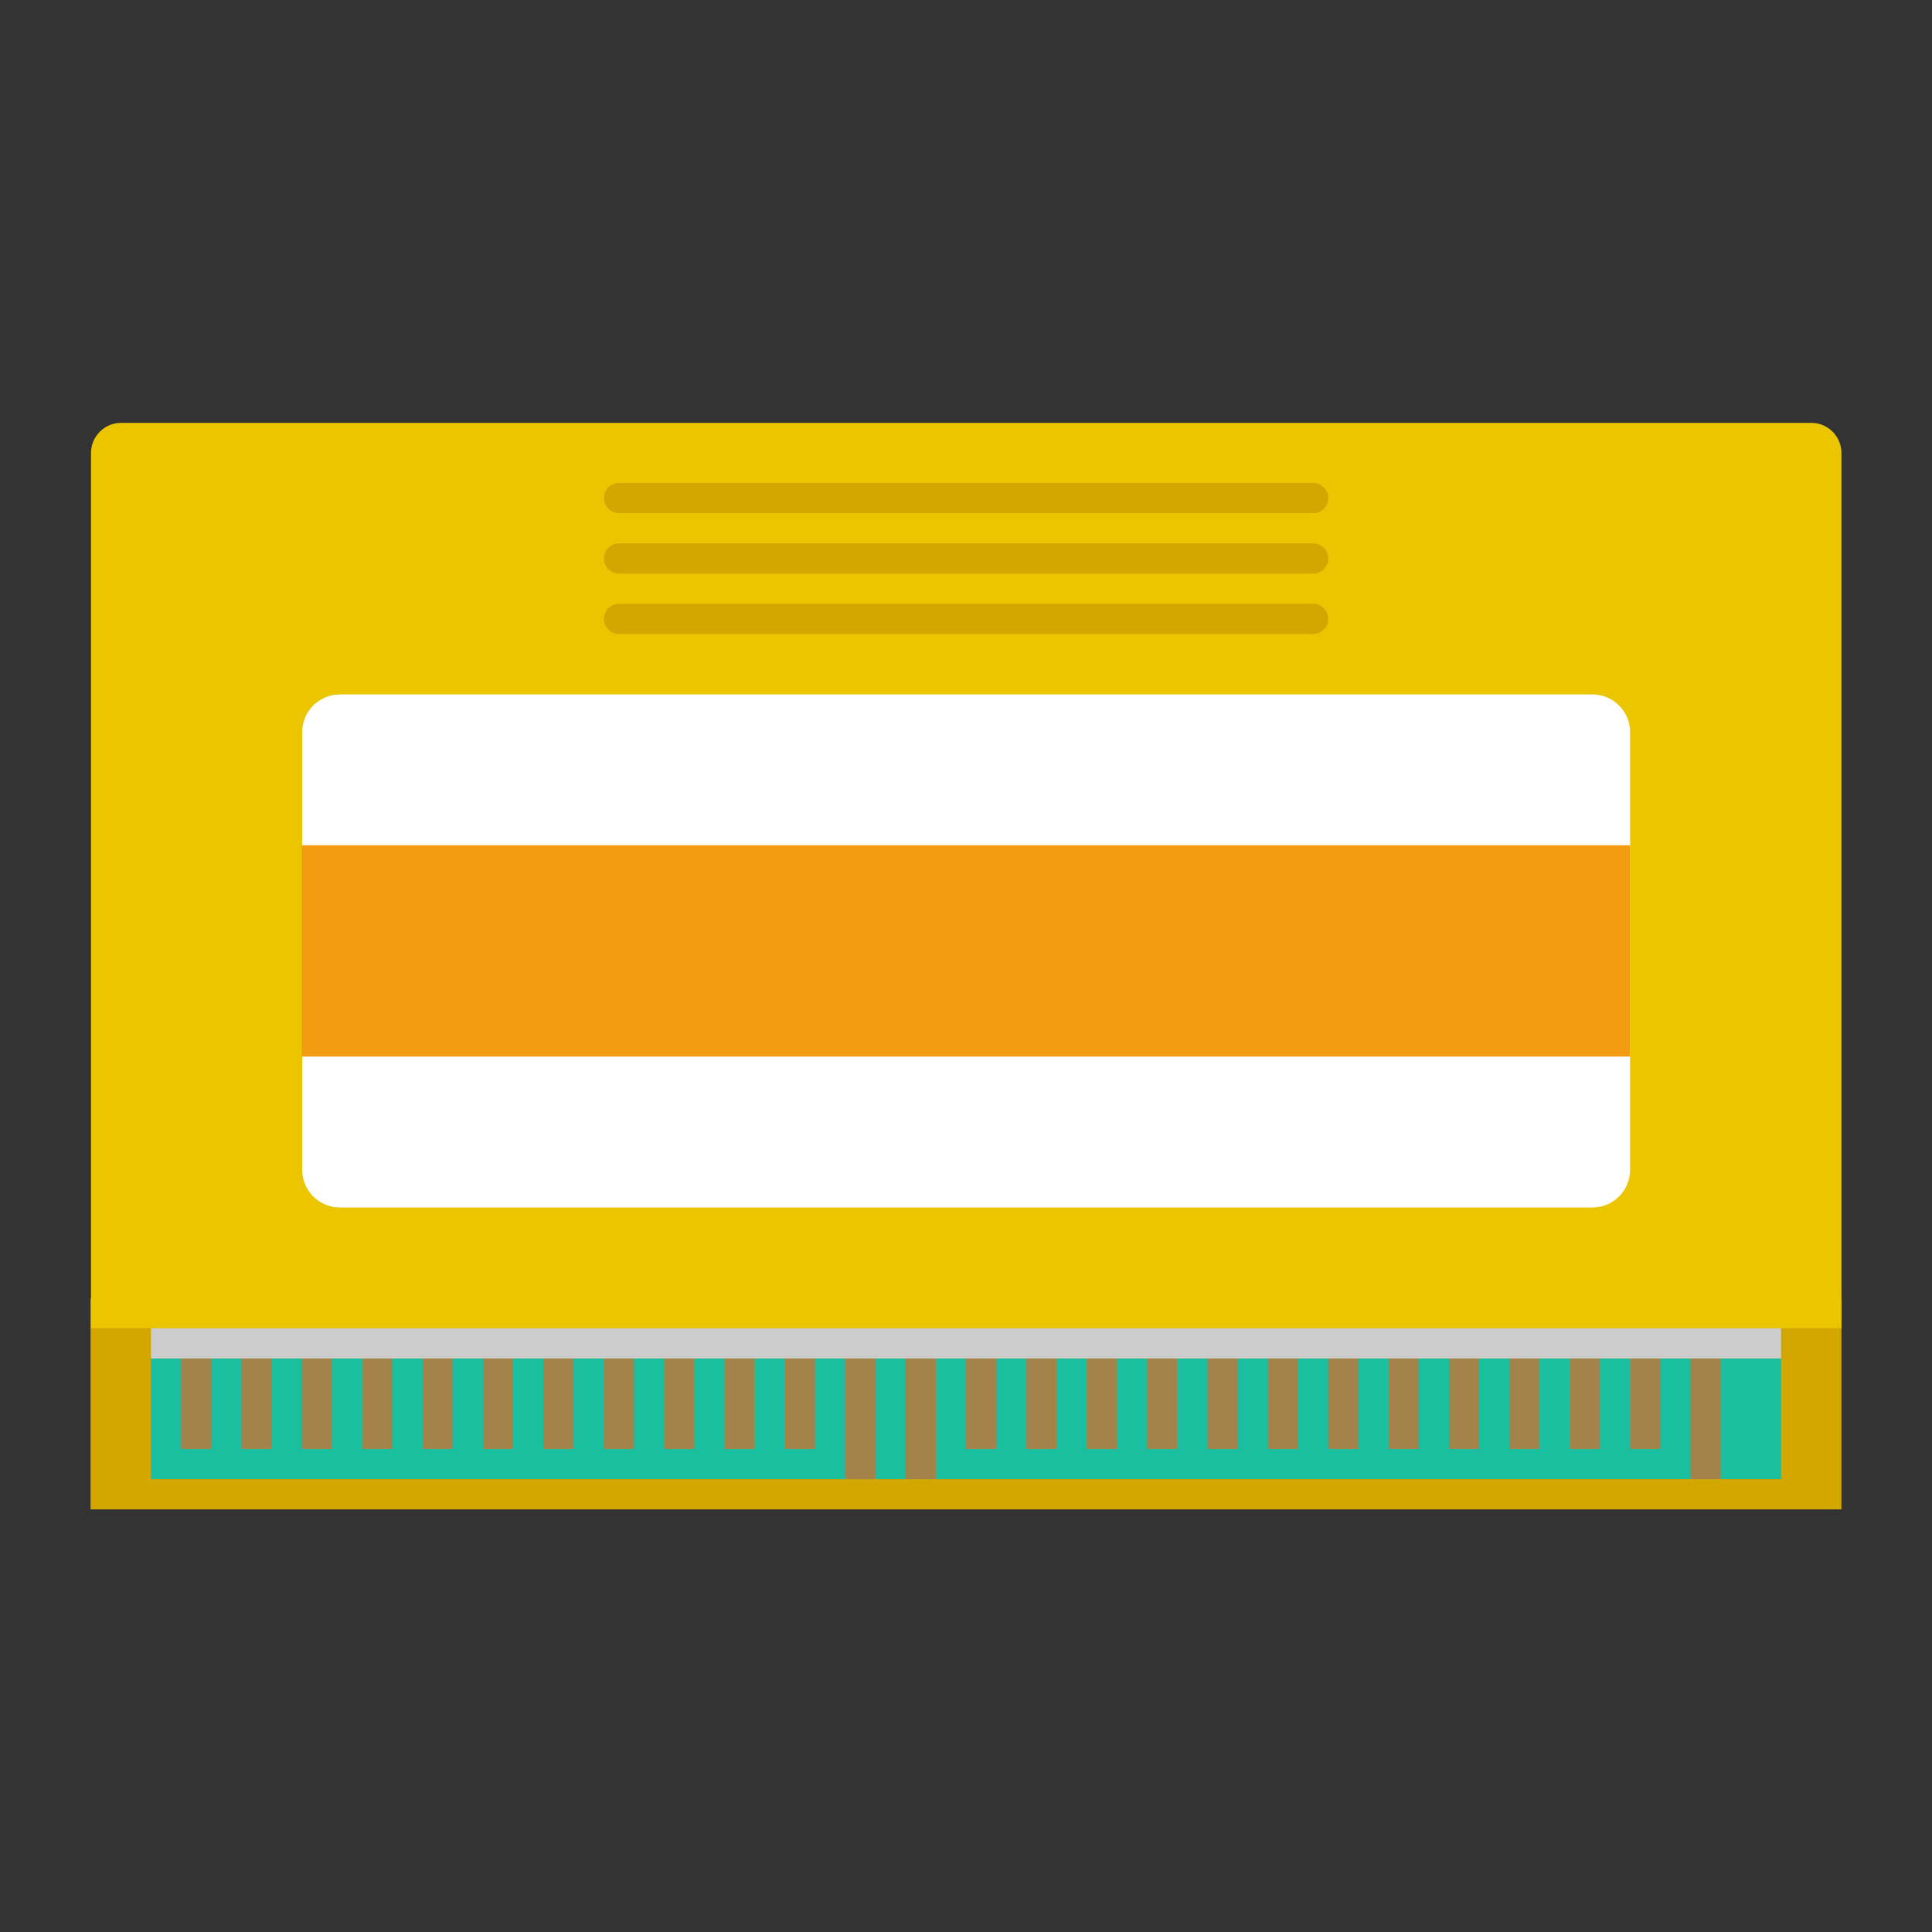 <?xml version="1.0" encoding="UTF-8" standalone="no"?>
<svg
   xmlns:dc="http://purl.org/dc/elements/1.1/"
   xmlns:cc="http://creativecommons.org/ns#"
   xmlns:rdf="http://www.w3.org/1999/02/22-rdf-syntax-ns#"
   xmlns:svg="http://www.w3.org/2000/svg"
   xmlns="http://www.w3.org/2000/svg"
   xmlns:sodipodi="http://sodipodi.sourceforge.net/DTD/sodipodi-0.dtd"
   xmlns:inkscape="http://www.inkscape.org/namespaces/inkscape"
   viewBox="0 0 341.333 341.333"
   height="341.333"
   width="341.333"
   xml:space="preserve"
   id="svg2"
   version="1.1"
   sodipodi:docname="Benesse - Pocket Challenge V2-content.svg"
   inkscape:version="0.92.2 (5c3e80d, 2017-08-06)"><rect x="0" y="0" width="341.333" height="341.333" fill="#333333" stroke="none"/><sodipodi:namedview
     pagecolor="#ffffff"
     bordercolor="#666666"
     borderopacity="1"
     objecttolerance="10"
     gridtolerance="10"
     guidetolerance="10"
     inkscape:pageopacity="0"
     inkscape:pageshadow="2"
     inkscape:window-width="730"
     inkscape:window-height="480"
     id="namedview62"
     showgrid="false"
     inkscape:pagecheckerboard="true"
     inkscape:zoom="0.69140623"
     inkscape:cx="170.66667"
     inkscape:cy="170.66667"
     inkscape:window-x="0"
     inkscape:window-y="0"
     inkscape:window-maximized="0"
     inkscape:current-layer="svg2" /><defs
     id="defs6"><clipPath
       id="clipPath18"
       clipPathUnits="userSpaceOnUse"><path
         id="path16"
         d="M 0,256 H 256 V 0 H 0 Z" /></clipPath><clipPath
       id="clipPath26"
       clipPathUnits="userSpaceOnUse"><path
         id="path24"
         d="M 4,208 H 252 V 48 H 4 Z" /></clipPath><clipPath
       id="clipPath44"
       clipPathUnits="userSpaceOnUse"><path
         id="path42"
         d="M 0,256 H 256 V 0 H 0 Z" /></clipPath></defs><path
     inkscape:connector-curvature="0"
     d="M 325.333,266.667 H 16 v -37.333 h 309.333 z"
     style="fill:#d4a600;fill-opacity:1;fill-rule:nonzero;stroke:none;stroke-width:1.333"
     id="path36" /><g
     id="g46"
     transform="matrix(1.333,0,0,-1.333,325.333,234.667)"><path
       inkscape:connector-curvature="0"
       d="m 0,0 h -232 v 116 c 0,2.209 1.791,4 4,4 H -4 c 2.209,0 4,-1.791 4,-4 z"
       style="fill:#eac500;fill-opacity:1;fill-rule:nonzero;stroke:none"
       id="path48" /></g><g
     id="g50"
     transform="matrix(1.333,0,0,-1.333,281.333,213.333)"><path
       inkscape:connector-curvature="0"
       d="m 0,0 h -166 c -2.761,0 -5,2.238 -5,5 v 58 c 0,2.761 2.239,5 5,5 H 0 c 2.762,0 5,-2.239 5,-5 V 5 C 5,2.238 2.762,0 0,0"
       style="fill:#ffffff;fill-opacity:1;fill-rule:nonzero;stroke:none"
       id="path52" /></g><g
     id="g54"
     transform="matrix(1.333,0,0,-1.333,232,112)"><path
       inkscape:connector-curvature="0"
       d="m 0,0 h -92 c -1.104,0 -2,0.896 -2,2 0,1.104 0.896,2 2,2 H 0 C 1.104,4 2,3.104 2,2 2,0.896 1.104,0 0,0"
       style="fill:#d4a600;fill-opacity:1;fill-rule:nonzero;stroke:none"
       id="path56" /></g><g
     id="g58"
     transform="matrix(1.333,0,0,-1.333,232,101.333)"><path
       inkscape:connector-curvature="0"
       d="m 0,0 h -92 c -1.104,0 -2,0.896 -2,2 0,1.104 0.896,2 2,2 H 0 C 1.104,4 2,3.104 2,2 2,0.896 1.104,0 0,0"
       style="fill:#d4a600;fill-opacity:1;fill-rule:nonzero;stroke:none"
       id="path60" /></g><g
     id="g62"
     transform="matrix(1.333,0,0,-1.333,232,90.667)"><path
       inkscape:connector-curvature="0"
       d="m 0,0 h -92 c -1.104,0 -2,0.896 -2,2 0,1.104 0.896,2 2,2 H 0 C 1.104,4 2,3.104 2,2 2,0.896 1.104,0 0,0"
       style="fill:#d4a600;fill-opacity:1;fill-rule:nonzero;stroke:none"
       id="path64" /></g><path
     inkscape:connector-curvature="0"
     d="M 288,186.667 H 53.333 V 149.333 H 288 Z"
     style="fill:#f39b11;fill-opacity:1;fill-rule:nonzero;stroke:none;stroke-width:1.333"
     id="path66" /><path
     inkscape:connector-curvature="0"
     d="M 314.667,261.333 H 26.667 V 240 H 314.667 Z"
     style="fill:#1abf9f;fill-opacity:1;fill-rule:nonzero;stroke:none;stroke-width:1.333"
     id="path68" /><path
     inkscape:connector-curvature="0"
     d="m 37.333,256 h -5.333 v -16 h 5.333 z"
     style="fill:#a3834a;fill-opacity:1;fill-rule:nonzero;stroke:none;stroke-width:1.333"
     id="path70" /><path
     inkscape:connector-curvature="0"
     d="m 48,256 h -5.333 v -16 h 5.333 z"
     style="fill:#a3834a;fill-opacity:1;fill-rule:nonzero;stroke:none;stroke-width:1.333"
     id="path72" /><path
     inkscape:connector-curvature="0"
     d="m 58.667,256 h -5.333 v -16 h 5.333 z"
     style="fill:#a3834a;fill-opacity:1;fill-rule:nonzero;stroke:none;stroke-width:1.333"
     id="path74" /><path
     inkscape:connector-curvature="0"
     d="m 69.333,256 h -5.333 v -16 h 5.333 z"
     style="fill:#a3834a;fill-opacity:1;fill-rule:nonzero;stroke:none;stroke-width:1.333"
     id="path76" /><path
     inkscape:connector-curvature="0"
     d="m 80,256 h -5.333 v -16 h 5.333 z"
     style="fill:#a3834a;fill-opacity:1;fill-rule:nonzero;stroke:none;stroke-width:1.333"
     id="path78" /><path
     inkscape:connector-curvature="0"
     d="m 90.667,256 h -5.333 v -16 h 5.333 z"
     style="fill:#a3834a;fill-opacity:1;fill-rule:nonzero;stroke:none;stroke-width:1.333"
     id="path80" /><path
     inkscape:connector-curvature="0"
     d="m 101.333,256 h -5.333 v -16 h 5.333 z"
     style="fill:#a3834a;fill-opacity:1;fill-rule:nonzero;stroke:none;stroke-width:1.333"
     id="path82" /><path
     inkscape:connector-curvature="0"
     d="m 112,256 h -5.333 V 240 H 112 Z"
     style="fill:#a3834a;fill-opacity:1;fill-rule:nonzero;stroke:none;stroke-width:1.333"
     id="path84" /><path
     inkscape:connector-curvature="0"
     d="m 122.667,256 h -5.333 v -16 h 5.333 z"
     style="fill:#a3834a;fill-opacity:1;fill-rule:nonzero;stroke:none;stroke-width:1.333"
     id="path86" /><path
     inkscape:connector-curvature="0"
     d="M 133.333,256 H 128 v -16 h 5.333 z"
     style="fill:#a3834a;fill-opacity:1;fill-rule:nonzero;stroke:none;stroke-width:1.333"
     id="path88" /><path
     inkscape:connector-curvature="0"
     d="m 144,256 h -5.333 V 240 H 144 Z"
     style="fill:#a3834a;fill-opacity:1;fill-rule:nonzero;stroke:none;stroke-width:1.333"
     id="path90" /><path
     inkscape:connector-curvature="0"
     d="m 154.667,261.333 h -5.333 V 240 h 5.333 z"
     style="fill:#a3834a;fill-opacity:1;fill-rule:nonzero;stroke:none;stroke-width:1.333"
     id="path92" /><path
     inkscape:connector-curvature="0"
     d="M 165.333,261.333 H 160 V 240 h 5.333 z"
     style="fill:#a3834a;fill-opacity:1;fill-rule:nonzero;stroke:none;stroke-width:1.333"
     id="path94" /><path
     inkscape:connector-curvature="0"
     d="m 176,256 h -5.333 V 240 H 176 Z"
     style="fill:#a3834a;fill-opacity:1;fill-rule:nonzero;stroke:none;stroke-width:1.333"
     id="path96" /><path
     inkscape:connector-curvature="0"
     d="m 186.667,256 h -5.333 v -16 h 5.333 z"
     style="fill:#a3834a;fill-opacity:1;fill-rule:nonzero;stroke:none;stroke-width:1.333"
     id="path98" /><path
     inkscape:connector-curvature="0"
     d="M 197.333,256 H 192 v -16 h 5.333 z"
     style="fill:#a3834a;fill-opacity:1;fill-rule:nonzero;stroke:none;stroke-width:1.333"
     id="path100" /><path
     inkscape:connector-curvature="0"
     d="m 208,256 h -5.333 v -16 h 5.333 z"
     style="fill:#a3834a;fill-opacity:1;fill-rule:nonzero;stroke:none;stroke-width:1.333"
     id="path102" /><path
     inkscape:connector-curvature="0"
     d="m 218.667,256 h -5.333 v -16 h 5.333 z"
     style="fill:#a3834a;fill-opacity:1;fill-rule:nonzero;stroke:none;stroke-width:1.333"
     id="path104" /><path
     inkscape:connector-curvature="0"
     d="m 229.333,256 h -5.333 v -16 h 5.333 z"
     style="fill:#a3834a;fill-opacity:1;fill-rule:nonzero;stroke:none;stroke-width:1.333"
     id="path106" /><path
     inkscape:connector-curvature="0"
     d="m 240,256 h -5.333 v -16 h 5.333 z"
     style="fill:#a3834a;fill-opacity:1;fill-rule:nonzero;stroke:none;stroke-width:1.333"
     id="path108" /><path
     inkscape:connector-curvature="0"
     d="m 250.667,256 h -5.333 v -16 h 5.333 z"
     style="fill:#a3834a;fill-opacity:1;fill-rule:nonzero;stroke:none;stroke-width:1.333"
     id="path110" /><path
     inkscape:connector-curvature="0"
     d="m 261.333,256 h -5.333 v -16 h 5.333 z"
     style="fill:#a3834a;fill-opacity:1;fill-rule:nonzero;stroke:none;stroke-width:1.333"
     id="path112" /><path
     inkscape:connector-curvature="0"
     d="m 272,256 h -5.333 v -16 h 5.333 z"
     style="fill:#a3834a;fill-opacity:1;fill-rule:nonzero;stroke:none;stroke-width:1.333"
     id="path114" /><path
     inkscape:connector-curvature="0"
     d="m 282.667,256 h -5.333 v -16 h 5.333 z"
     style="fill:#a3834a;fill-opacity:1;fill-rule:nonzero;stroke:none;stroke-width:1.333"
     id="path116" /><path
     inkscape:connector-curvature="0"
     d="m 293.333,256 h -5.333 v -16 h 5.333 z"
     style="fill:#a3834a;fill-opacity:1;fill-rule:nonzero;stroke:none;stroke-width:1.333"
     id="path118" /><path
     inkscape:connector-curvature="0"
     d="m 304,261.333 h -5.333 V 240 h 5.333 z"
     style="fill:#a3834a;fill-opacity:1;fill-rule:nonzero;stroke:none;stroke-width:1.333"
     id="path120" /><path
     inkscape:connector-curvature="0"
     d="M 314.667,240 H 26.667 v -5.333 H 314.667 Z"
     style="fill:#cccccc;fill-opacity:1;fill-rule:nonzero;stroke:none;stroke-width:1.333"
     id="path122" /></svg>